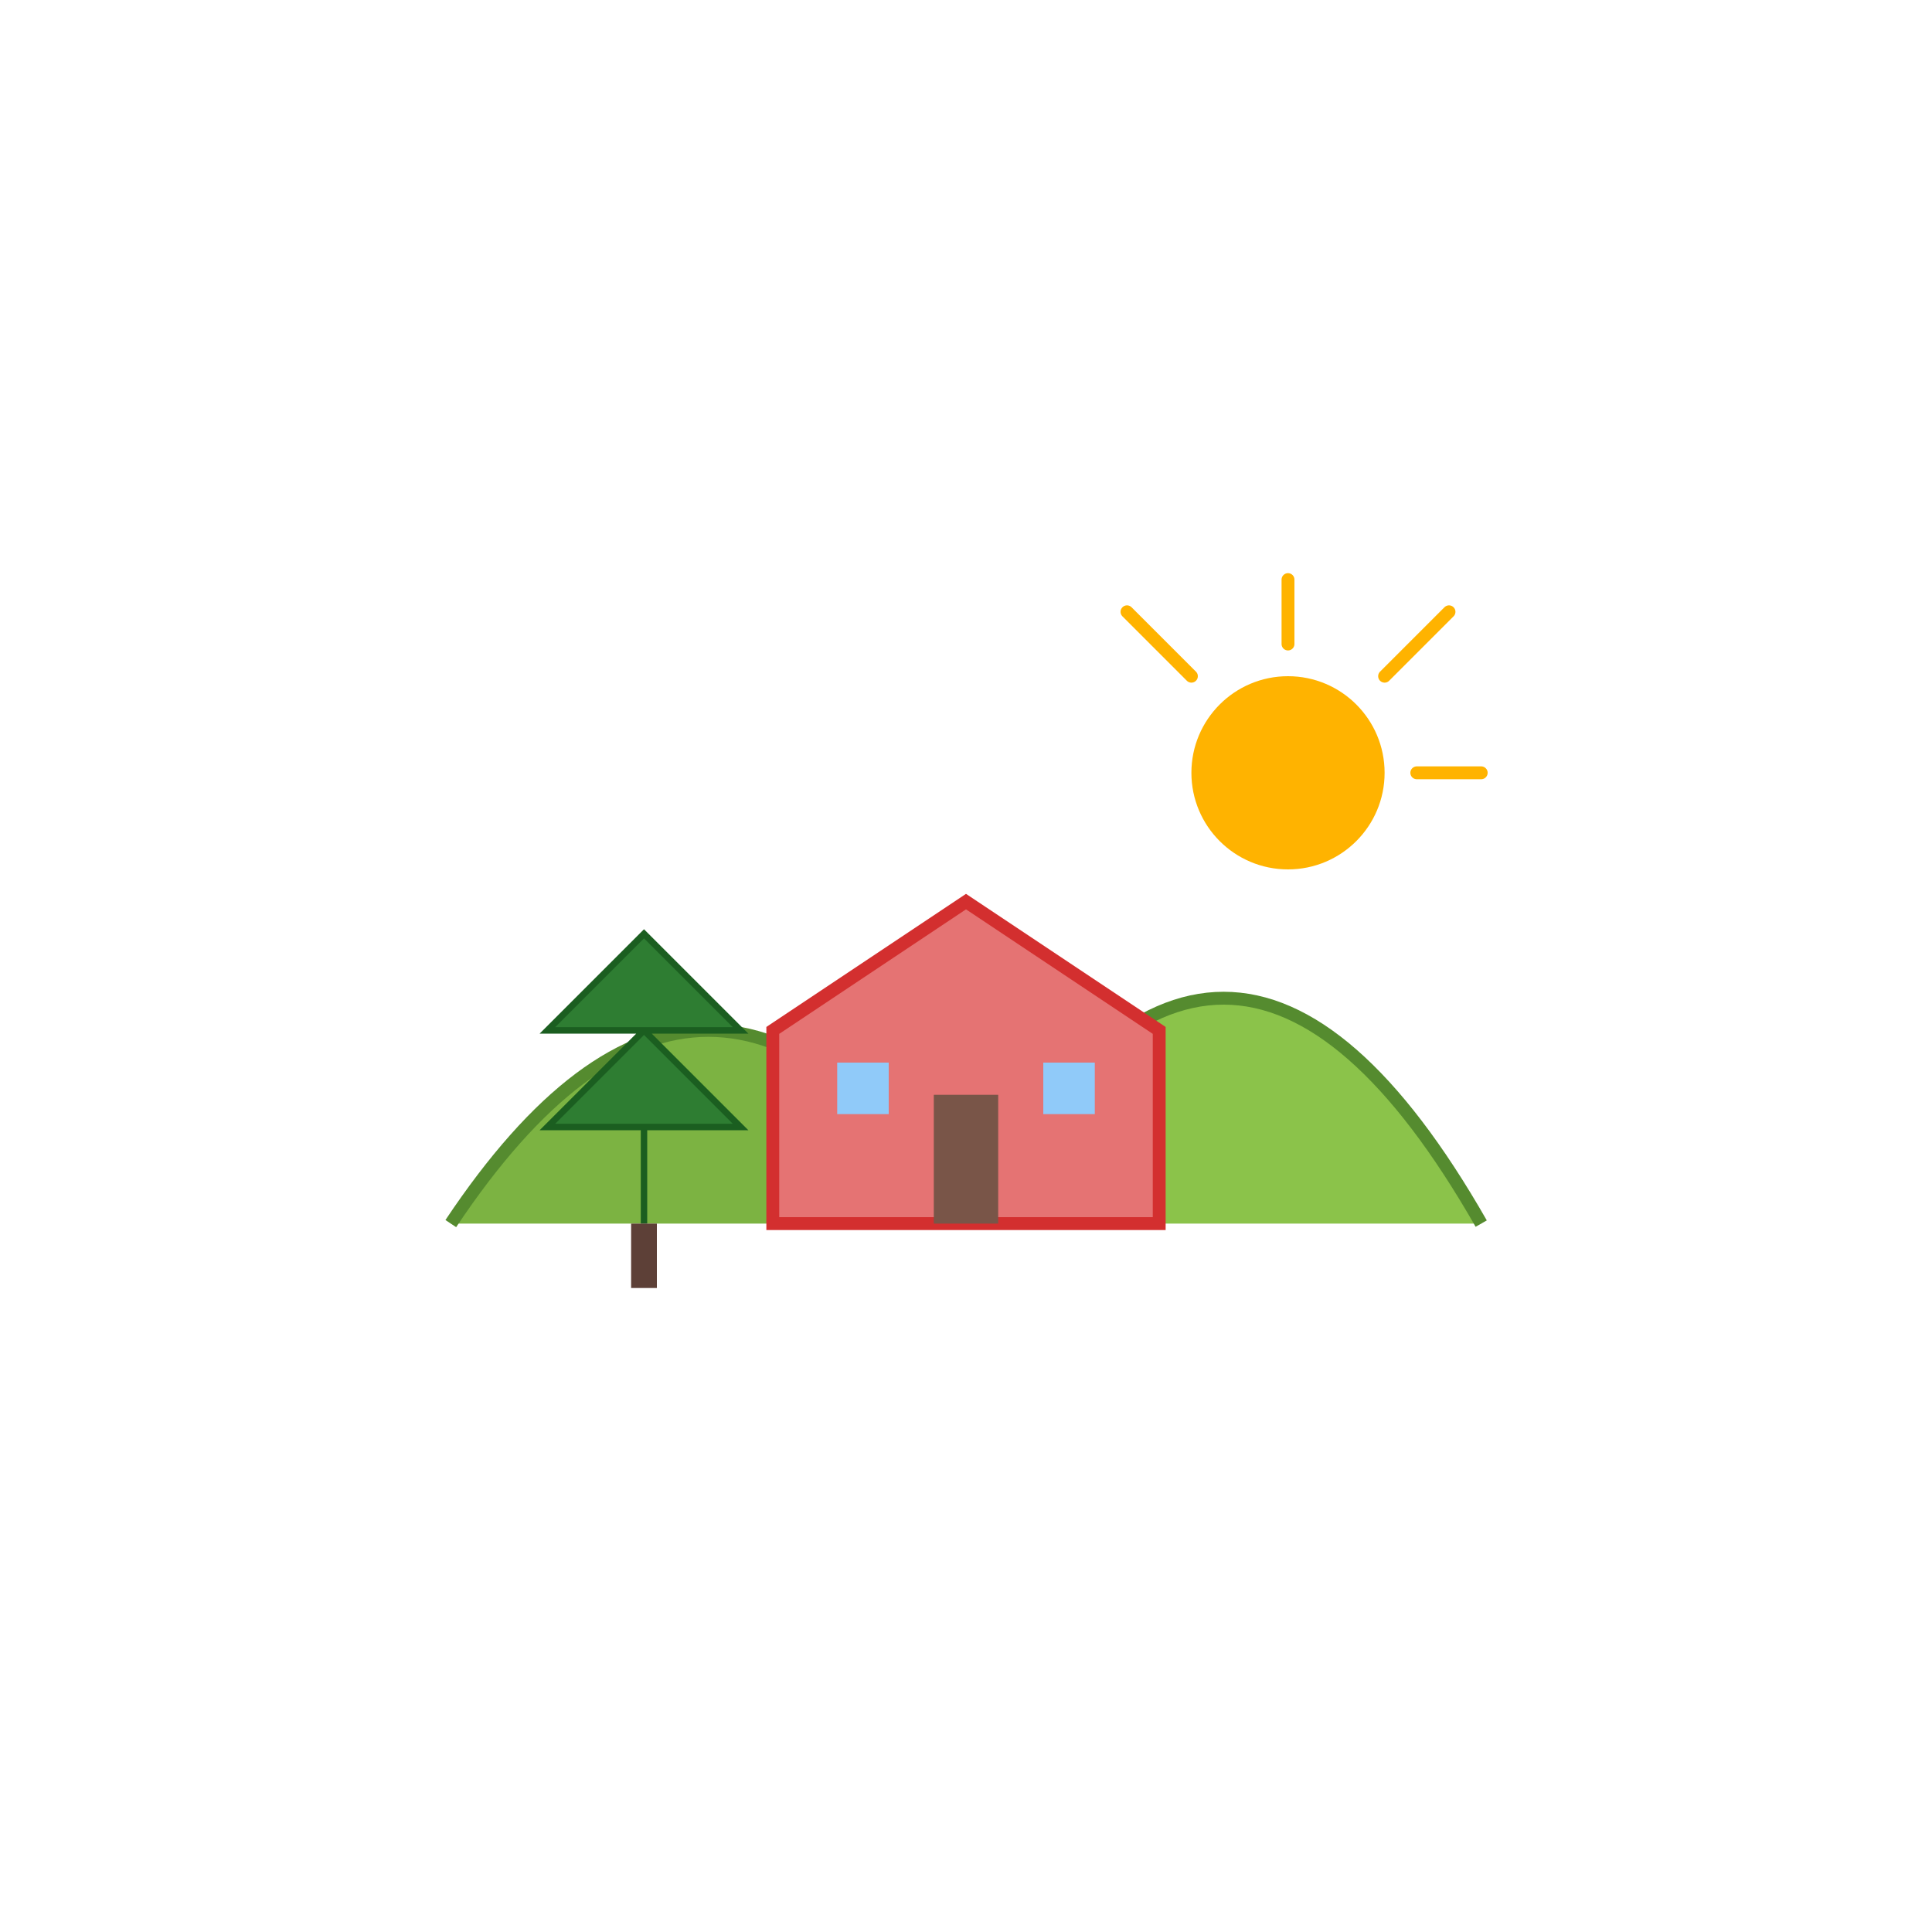 <svg xmlns="http://www.w3.org/2000/svg" viewBox="0 0 300 300">
  <!-- Village Icon for Personal Plan -->
  <g transform="translate(150, 150)">
    <!-- Hills -->
    <path d="M-80,40 Q-40,-20 0,40" fill="#7CB342" stroke="#558B2F" stroke-width="2"/>
    <path d="M0,40 Q40,-30 80,40" fill="#8BC34A" stroke="#558B2F" stroke-width="2"/>
    
    <!-- Small House -->
    <path d="M-30,40 L-30,10 L0,-10 L30,10 L30,40 Z" fill="#E57373" stroke="#D32F2F" stroke-width="2"/>
    <rect x="-5" y="20" width="10" height="20" fill="#795548"/>
    <rect x="-20" y="15" width="8" height="8" fill="#90CAF9"/>
    <rect x="12" y="15" width="8" height="8" fill="#90CAF9"/>
    
    <!-- Tree -->
    <path d="M-50,40 L-50,25 L-65,25 L-50,10 L-65,10 L-50,-5 L-35,10 L-50,10 L-35,25 L-50,25" 
          fill="#2E7D32" stroke="#1B5E20" stroke-width="1"/>
    <rect x="-52" y="40" width="4" height="10" fill="#5D4037"/>
    
    <!-- Sun -->
    <circle cx="50" cy="-30" r="15" fill="#FFB300"/>
    <path d="M50,-50 L50,-60 M35,-45 L25,-55 M65,-45 L75,-55 M70,-30 L80,-30" 
          stroke="#FFB300" stroke-width="2" stroke-linecap="round"/>
  </g>
</svg>
